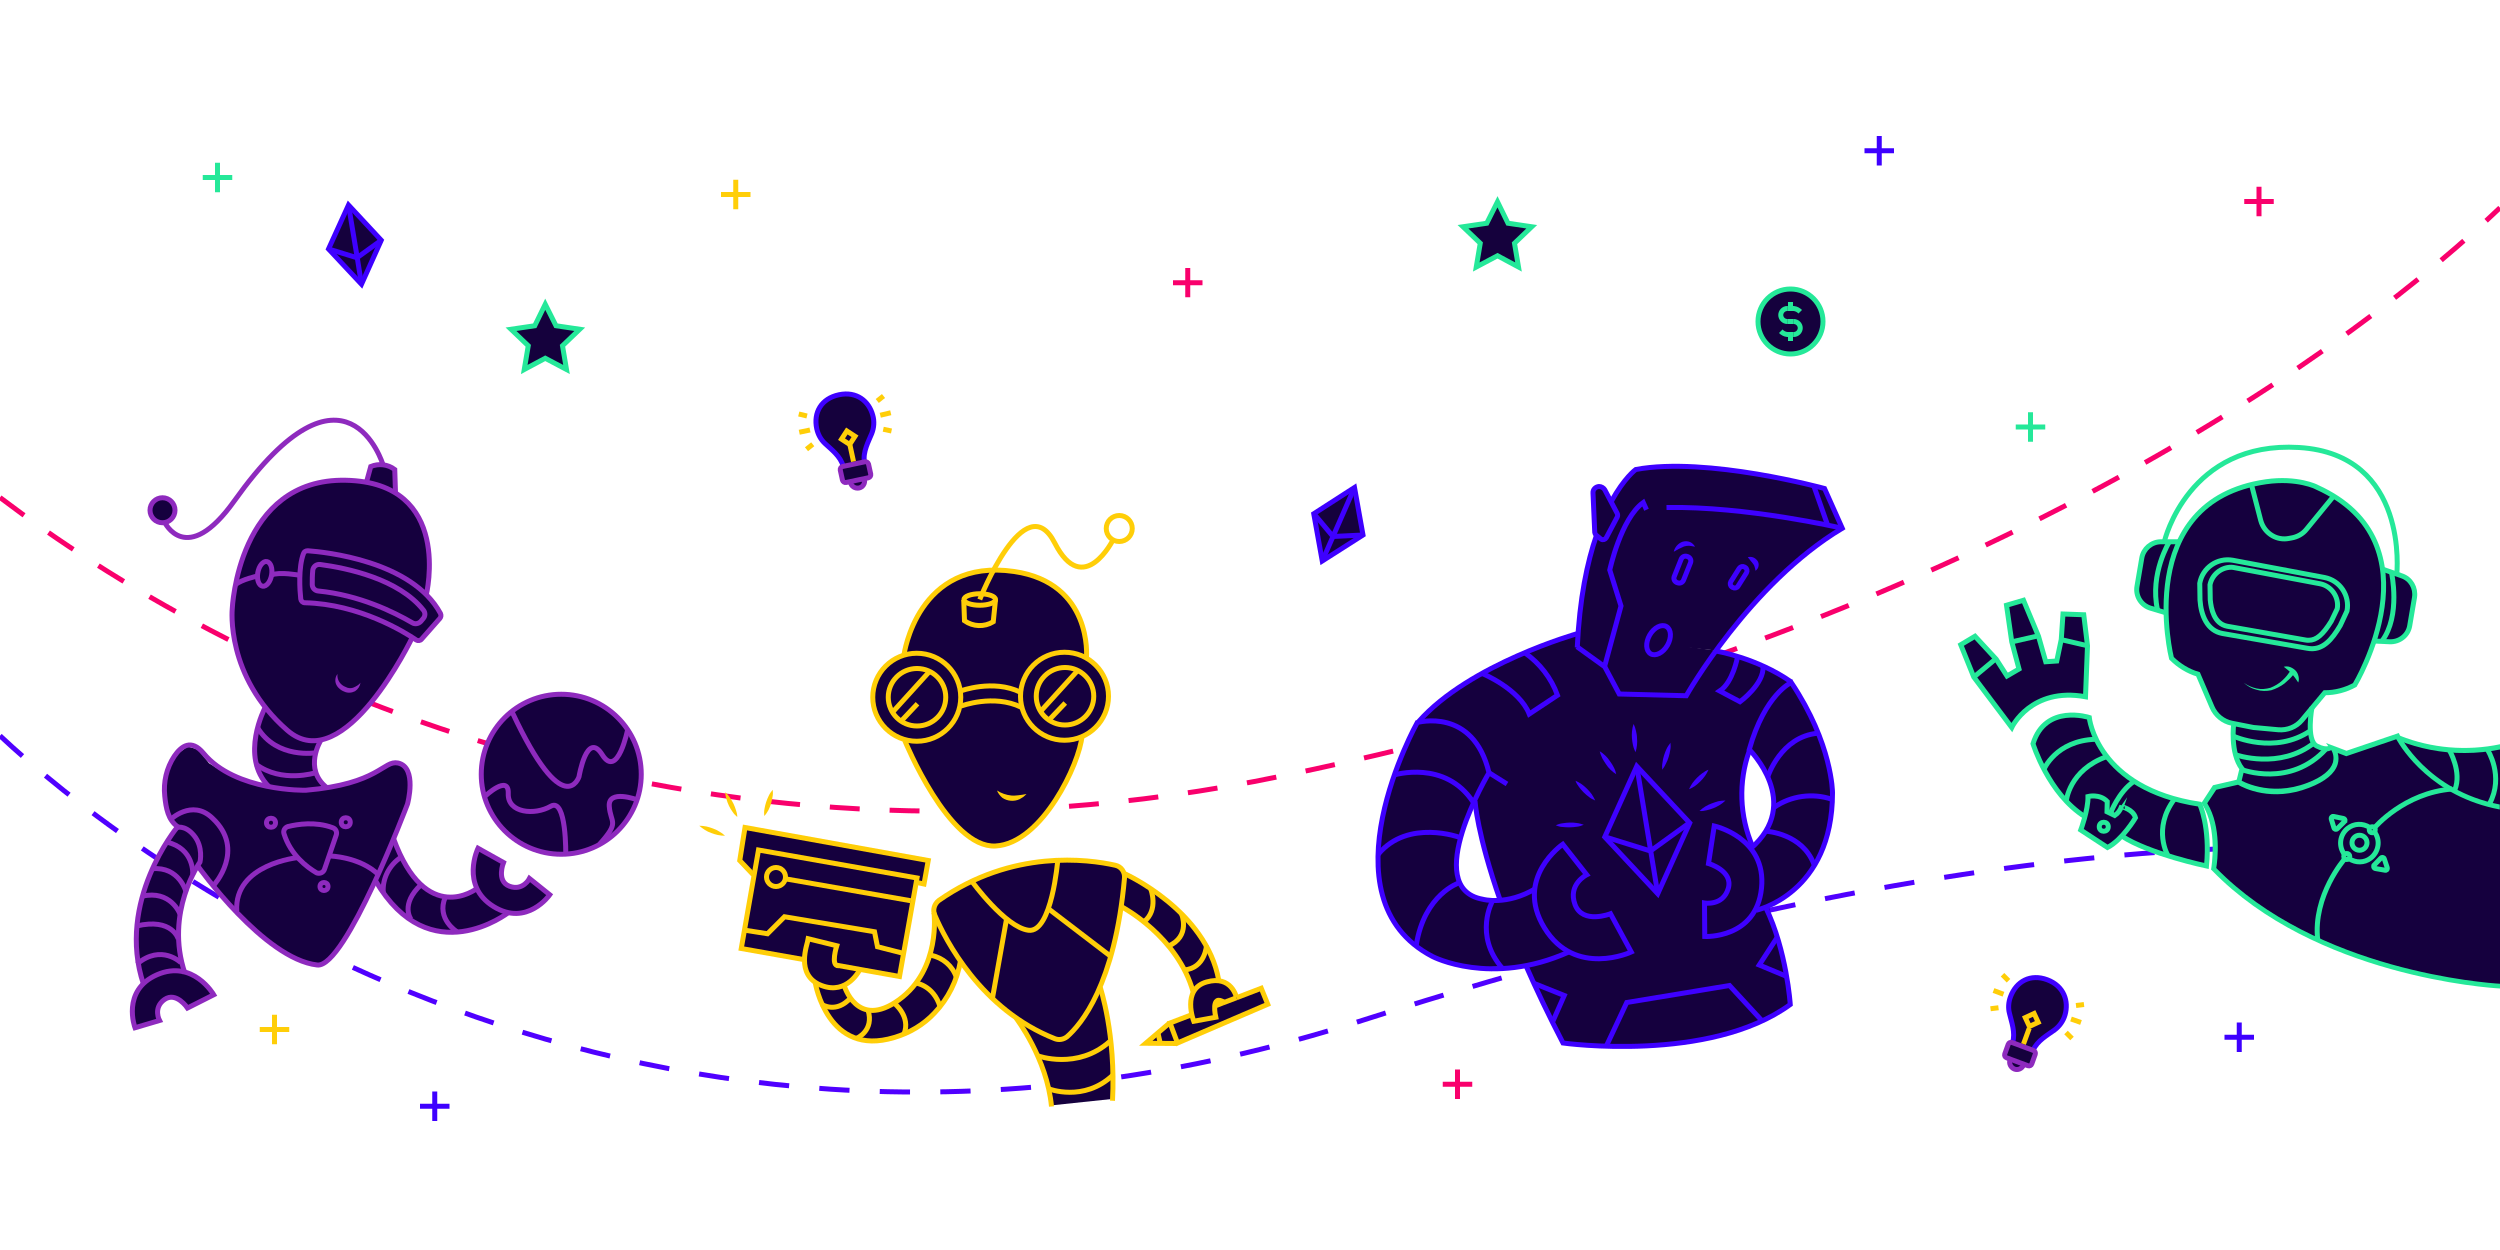 <?xml version="1.0" encoding="utf-8"?>
<!-- Generator: Adobe Illustrator 24.1.0, SVG Export Plug-In . SVG Version: 6.00 Build 0)  -->
<svg version="1.1" xmlns="http://www.w3.org/2000/svg" xmlns:xlink="http://www.w3.org/1999/xlink" x="0px" y="0px"
	 viewBox="0 0 1000 500" style="enable-background:new 0 0 1000 500;" xml:space="preserve">
<style type="text/css">
	.st0{fill:none;stroke:#F9006C;stroke-width:2;stroke-miterlimit:10;stroke-dasharray:11.97,11.97;}
	.st1{fill:none;stroke:#5000FF;stroke-width:2;stroke-miterlimit:10;stroke-dasharray:12.11,12.11;}
	.st2{fill:none;stroke:#5000FF;stroke-width:2;stroke-miterlimit:10;}
	.st3{fill:#15003E;}
	.st4{fill:#25E899;}
	.st5{fill:none;stroke:#25E899;stroke-width:2;stroke-miterlimit:10;}
	.st6{fill:none;stroke:#3E00FF;stroke-width:2;stroke-miterlimit:10;}
	.st7{fill:#3E00FF;}
	.st8{fill:none;stroke:#8E2ABE;stroke-width:2;stroke-miterlimit:10;}
	.st9{fill:#8E2ABE;}
	.st10{fill:none;stroke:#FFCE08;stroke-width:2;stroke-miterlimit:10;}
	.st11{fill:#FFCE08;}
	.st12{fill:#15013D;}
	.st13{fill:none;stroke:#F9006C;stroke-width:2;stroke-miterlimit:10;}
</style>
<g id="lines">
	<path id="line1" class="st0" d="M0,199c89.7,68,272.3,161.2,512.8,111.4c280.2-58,433.5-176,487.2-227.3"/>
	<path id="line2" class="st1" d="M0,294.3c49.3,46.2,253.1,207.4,545.1,113.8c278.5-89.3,419.6-69.1,454.9-62.5"/>
</g>
<g id="robots">
	<g>
		<path class="st2" d="M985.8,336.3c1.9,0.4,3.9,1,5.8,1.6"/>
		<polygon class="st3" points="835.8,287.2 838.9,296.9 846.1,306.5 853.2,312.2 862.3,317 873.7,320.4 879.8,321.6 881.9,327.7 
			883,339 882.7,346.1 870.8,343.5 856.9,339 848.7,334.1 845.4,337.6 842.7,338.9 832.3,332 833.9,326.1 829.8,323.5 823.5,317.5 
			818.2,308.4 813.2,297 815.5,292.5 818.6,289 824.2,286.3 832,286.1 		"/>
		<polyline class="st3" points="1000,394.4 1000,298.5 984.8,300.4 973.8,299.3 960.5,296 958.5,294.6 938.7,301.3 932.6,298.9 
			928.3,299.3 924.9,296.7 924.1,291.8 924.1,287.1 925.2,282.7 930,276.7 935,276.4 940.6,274.4 942.3,273.1 948.8,260.4 
			949.8,256 954,256.6 958.9,256 961.8,254.1 963.4,251.9 966,238.2 965.4,234.8 962.9,231.6 959.3,229.7 953.3,227.7 950.1,216.4 
			943.3,205.9 932,197.4 919.8,192.5 904.9,192.6 892.4,196.5 881.9,202.7 874.1,211.6 871.4,217.1 865.1,216.8 860.2,217.6 
			857.2,221.1 854.7,235.2 855.8,240 859,242 860.6,243.1 863.6,243.3 865.1,244.5 866.4,245.4 867.5,254.9 868.4,262.9 
			872.9,266.8 879.3,270.1 882.3,276.9 885.4,283.8 888.7,287.6 893.5,289.3 893.3,295.8 894.9,304.1 896.8,307.8 895.7,312.5 
			886.2,315 882.1,321.1 885.2,328.6 886.2,339.2 885.6,347.9 898.7,359.6 921.2,373.5 944.6,383.5 972.9,390.8 996.5,394.2 
			1000,394.4 		"/>
		<path class="st4" d="M1000,393.5c-5.2-0.3-73.3-5.1-113.5-46.3c0.5-2.9,2.2-16.5-3.6-25.9l3.6-5.4l8.7-2
			c2.2,1.3,13.5,7.1,28.5,1.2c6.5-2.5,10.3-5.7,11.4-9.5c0.4-1.4,0.4-2.9,0-4.4l3.4,1.3l20-6.8c2.3,4.1,14.4,23,41.4,28.1v-2
			c-28.9-5.6-39.9-27.5-40-27.8l-0.4-0.8l-20.9,7.1l-8.2-3.1l2,2.7c1,1.5,1.2,3.3,0.8,5c-0.9,3.1-4.4,6-10.2,8.2
			c-15.4,6-27-1.2-27.1-1.2l-0.4-0.2l-10.3,2.4l-4.7,7.2l0.4,0.5c6.3,9.7,3.6,25.4,3.6,25.5l-0.1,0.5l0.4,0.4
			c41,42.3,110.9,47,115.3,47.2V393.5z"/>
		<path class="st5" d="M866.3,245.1l-6-1.8c-3.8-1.1-6.2-4.9-5.5-8.8l1.9-11.2c0.6-3.8,3.9-6.6,7.7-6.6h7.2"/>
		<path class="st5" d="M906.4,192.7c-53.6,7.8-37.8,70.6-37.8,70.6c3,3,6.6,5.2,10.6,6.4l5.6,13.1c1.4,3.3,4.4,5.8,8,6.5l8.6,1.7
			l1.2,0.1l8.7,0.8c3.6,0.3,7.2-1.1,9.5-3.9l9.1-10.9c4.2,0,8.3-1.1,12-3.1c0,0,34.2-56.8-15.1-79.1
			C926.8,194.8,918.9,190.9,906.4,192.7z"/>
		<path class="st5" d="M949.5,256.4l6.3,0.3c4,0.2,7.5-2.6,8.1-6.5l1.9-11.2c0.6-3.8-1.5-7.5-5.2-8.7l-7.5-2.6"/>
		<path class="st5" d="M958.7,229.8c0,0,5.2-48.1-39.1-50.8s-53.8,37.4-53.8,37.4"/>
		<path class="st5" d="M922.9,259.3l-33.9-5.9c-6.1-1.1-8.6-7.2-9-13.4l-0.1-6.7c1.1-6.2,7-10.3,13.2-9.2l36.7,6.9
			c6.2,1.2,10.2,7.2,9,13.4l-2.7,5.8C932.8,255.8,929,260.5,922.9,259.3z"/>
		<path class="st5" d="M893.5,289.3c0,0-1.6,11.8,3.3,18.2l-1.3,5.3"/>
		<path class="st5" d="M924.8,282.9c0,0-2.5,13.2,1.9,15.5s5.8,0.4,5.8,0.4"/>
		<path class="st5" d="M848.7,334.4c10.7,7.1,33.9,12,33.9,12c1.5-15.7-2.7-24.7-2.7-24.7c-41.4-6.3-44.2-34.7-44.2-34.7
			s-17.5-5.7-22.5,10.5c0,0,6.1,20,20.8,29.2"/>
		<path class="st5" d="M854.2,327.1c0,0-5.2,8.8-11.2,11.9l-10.7-7c0,0,3-8,2.9-13.4c0,0,4.7-1.2,7.7,2l-0.1,4.1l3.1,1.5
			c1.3-0.9,2.2-2.1,2.7-3.6C848.5,322.7,853.2,323.6,854.2,327.1z"/>
		<path class="st4" d="M1000,297.7c-13.4,2.8-27.3,1.6-40-3.4l-0.8,1.8c8.5,3.4,17.6,5.2,26.8,5.1c4.7,0,9.4-0.5,14-1.4V297.7z"/>
		<path class="st5" d="M979.7,300c0,0,5.2,8.8,2.2,16"/>
		<path class="st5" d="M995,299.9c0,0,6.8,10.5,0.8,21.6"/>
		<path class="st5" d="M949.8,332.8c2.5,3.3,1.7,8-1.6,10.5c-2.5,1.9-5.9,1.9-8.5,0.2"/>
		<path class="st5" d="M937.9,341.9c-2.6-3.2-2.1-7.9,1.1-10.5c2.6-2.1,6.1-2.2,8.9-0.4"/>
		<circle class="st5" cx="943.8" cy="337.1" r="3"/>
		<path class="st5" d="M938,343.4c0,0-13,14.8-10.9,32.7"/>
		<path class="st5" d="M949.8,331.1c0,0,11.8-14,31.1-15.5"/>
		<path class="st5" d="M893.2,294.4c0,0,16.7,7.7,31.1-2.2"/>
		<path class="st5" d="M894.2,301.9c0,0,17.7,6.2,31.5-4.8"/>
		<path class="st5" d="M896.6,307.8c0,0,19.5,7.5,33.8-8.2"/>
		<path class="st4" d="M897.5,273.1c1.5,1.1,3.3,1.9,5.2,2.3c1.8,0.4,3.7,0.2,5.5-0.3c1.7-0.7,3.3-1.6,4.7-2.9
			c0.7-0.6,1.3-1.3,1.9-2l1.6-2.2l1.6,1.2l-2,2.2c-0.8,0.7-1.5,1.4-2.2,2c-1.6,1.2-3.4,2.1-5.3,2.7c-1.9,0.4-4,0.4-5.9-0.2
			C900.6,275.4,898.9,274.4,897.5,273.1z"/>
		<path class="st4" d="M913.5,266.7c0.8-0.2,1.7-0.2,2.5,0.1c0.8,0.3,1.6,0.8,2.2,1.4c0.6,0.6,1,1.4,1.2,2.3
			c0.2,0.8,0.2,1.7-0.1,2.5c-0.5-0.7-0.9-1.3-1.3-1.9c-0.4-0.5-0.8-1-1.2-1.5C915.8,268.5,914.7,267.6,913.5,266.7z"/>
		<path class="st5" d="M817.5,307.9c0,0,4.7-11.7,20.8-12.2"/>
		<path class="st5" d="M826.5,320.5c0,0,1-12.5,16.3-17.9"/>
		<path class="st5" d="M867.2,342.3c0,0-6.4-10.7,2.6-22.7"/>
		<path class="st5" d="M844.2,325.3c0,0,3.2-8.5,9.3-12.7"/>
		<path class="st5" d="M900.6,193.9l3.7,14.3c0.7,2.6,2.4,4.8,4.7,6.1l0,0c1.9,1.1,4.2,1.5,6.4,1.1l1.1-0.2c2.4-0.4,4.6-1.6,6.1-3.5
			l10.9-13.3"/>
		<path class="st5" d="M949.6,346.1l2.8-2.9c0.3-0.3,0.8-0.3,1.1,0c0.1,0.1,0.2,0.2,0.2,0.3l1.2,3.6c0.1,0.4-0.1,0.9-0.5,1
			c-0.1,0-0.2,0-0.3,0l-4-0.7c-0.4-0.1-0.7-0.5-0.6-0.9C949.4,346.3,949.5,346.2,949.6,346.1z"/>
		<path class="st5" d="M937.7,328.7l-2.8,2.8c-0.3,0.3-0.8,0.3-1.1,0c-0.1-0.1-0.2-0.2-0.2-0.3l-1.1-3.6c-0.1-0.4,0.1-0.8,0.5-1
			c0.1,0,0.3,0,0.4,0l4,0.8c0.4,0.1,0.7,0.5,0.6,1C937.8,328.5,937.8,328.6,937.7,328.7z"/>
		<circle class="st5" cx="841.5" cy="330.7" r="1.8"/>
		<circle class="st5" cx="938.7" cy="342.6" r="1.2"/>
		<circle class="st5" cx="948.9" cy="331.9" r="1.2"/>
		<path class="st5" d="M923.5,256.1c-0.4,0-0.9,0-1.3-0.1l-31.3-5.5c-5.3-1-6.5-7.1-6.8-10.6l-0.1-6c0.8-4,4.4-7,8.5-7
			c0.5,0,1,0.1,1.5,0.2l34,6.4c4.6,0.9,7.7,5.4,6.9,10l-2.4,5C929.2,253.8,926.6,256.1,923.5,256.1z"/>
		<path class="st5" d="M956.6,229c0,0,3.8,17.3-3.8,27.4"/>
		<path class="st5" d="M867.8,216.6c0,0-8,12.8-4.8,27.3"/>
		<g id="hand">
			<polygon class="st3" points="834.1,278.6 825.6,277.8 817.3,279.7 810.4,284.1 805.9,288.6 805.1,290.7 789.7,270.7 784.7,258 
				790,254.6 799,264.4 803.3,269.9 807.2,267.5 804.5,256 802.8,242 809.5,239.9 815.5,254.5 818.6,264.3 822.6,264.1 824.5,255.6 
				825.3,245.7 833,246 835.1,258.6 			"/>
			<path class="st5" d="M804.7,291c0,0,7.7-16.3,29.5-12.3l0.8-20.4l-1.5-12.4l-8.3-0.3l-0.7,10.2l-1.8,8.6l-4.4,0.3l-2.9-10.2
				l-6-14.4l-6.8,2l2.1,14.6l2.9,10.9l-4.8,2.8l-4.3-6.7l-8.5-9.2l-5.7,3.4l5.2,12.9L804.7,291z"/>
			<line class="st5" x1="804.9" y1="256.7" x2="815" y2="254.4"/>
			<line class="st5" x1="824.7" y1="255.9" x2="835" y2="258.3"/>
			<line class="st5" x1="798.2" y1="263.6" x2="789.8" y2="270.6"/>
		</g>
	</g>
	<g id="meet">
		<path class="st3" d="M699.6,300c0,0,21.6,19,0.8,39.7l-0.7,10.3l2.3,14.1c0,0,35.3-9.1,30.4-51.8c0,0-2.5-21.7-16.3-39.5l-15.6,8
			L699.6,300z"/>
		<path class="st3" d="M686.3,260.2c0,0,26.6-36.2,50.2-48.6l-4-11.1l-3.2-5.7c0,0-48.3-12.6-75.1-7.2c0,0-10.9,11.6-10,13.2
			l-2.8-5.8l-2.5-0.5l-1.7,1.6l0.4,16.5l1.1,2.1c0,0-7.5,20.4-7.3,39.7"/>
		<path class="st3" d="M696.6,322.6c-1.2-4.7,3.3-31.6,10-38.6c3.5-3.6,6.9-7.3,10-11.2l-10.9-6.7l-18.6-5.8l-54.9-7.2l-14.1,4.6
			l-21.5,9.3l-16.5,10l-10.6,9l-4.2,5l-6.4,16.1l-5.3,15.4l-2.2,16.8l0.4,13l2.8,10l4.9,9l8.1,8.3l10.5,5.3l14,2l18.8-0.5l4.7,11.1
			l9.5,19.5l14.7,1.3l19,0.1l17.3-1.6l13-2.5l14.1-4.9l13.6-7.5l-2.8-15.2C708.1,364.9,697.5,326,696.6,322.6z M599.4,359.9
			c-1.1,2.4-10.5-1.3-11.5-2c-3.2-2.1-4.8-5.7-5.2-9.4c-0.4-2.7-0.3-5.4,0.4-8c0.2-1.2,0.4-2.3,0.7-3.4c0.2-0.7,0.5-1.5,0.7-2.2
			c0.2-1.6,0.5-3.2,1-4.7c0.9-2.6,2.4-4.9,3.2-7.5c0.1-0.2,0.2-0.4,0.5-0.4l0.1-0.2c0.3-0.6,1.2-0.1,0.9,0.5v0c0,0.1,0,0.1,0,0.2
			c-0.2,3.4,1.1,6.3,1.9,9.6c0.7,2.9,1.1,5.9,2,8.8c1.7,6,3.7,12.1,6,17.9C600,359.6,599.8,359.8,599.4,359.9z"/>
		<path class="st6" d="M627.5,380.8c-31.2,14-54.5,1.8-54.5,1.8c-45.2-23.5-6.1-93.6-6.1-93.6s22.4-6.3,28.7,20.1
			c0,0-27.6,46.1-2.5,50.6c0,0,9.5,2.7,21.2-4.3"/>
		<path class="st6" d="M625.1,337.7c0,0-19.6,13.5-7.3,33.5s34.7,9.6,34.7,9.6l-8.3-15.3c0,0-11.2,4.4-14.2-3.7s4.7-11.9,4.7-11.9
			L625.1,337.7z"/>
		<path class="st6" d="M681.9,374.6c0,0,20.6,1,22.7-19.3s-18.9-24.9-18.9-24.9l-2.3,15c0,0,10,2.9,7.9,10s-9.5,5.8-9.5,5.8
			L681.9,374.6z"/>
		<path class="st6" d="M638.6,214.1c-3.7,10.7-6.8,25.3-7.7,44.9"/>
		<path class="st6" d="M630.8,258.7l11.1,8l5.8,10.9l26.8,0.7c0,0,25.3-44.8,62.4-67l-7.1-15.9c0,0-47-12.9-75.5-7.6
			c0,0-4.6,3.3-9.8,12.8"/>
		<path class="st6" d="M736.4,211.2c0,0-38.1-8.8-69.8-8.2"/>
		<path class="st6" d="M641.8,266.7l6.6-24.3l-4.5-14.4c0,0,4.4-20.5,13.4-27l1.3,2.9"/>
		<ellipse transform="matrix(0.5 -0.866 0.866 0.5 109.941 702.526)" class="st6" cx="663.4" cy="256.1" rx="6.3" ry="4.1"/>
		<path class="st6" d="M702.5,364.1c0,0,30.5-6.6,30.5-47c0,0,0-19.5-16.5-44.1c0,0-10.5,4.6-16.8,26.8c0,0,21.7,21.4,0.5,39.7"/>
		<path class="st6" d="M699.7,300.4c-4.4,12.4-3.9,26,1.3,38.1"/>
		<path class="st6" d="M686.3,260.4c0,0,16.5,2.7,30.2,12.4"/>
		<path class="st6" d="M610.3,386.1c4.1,9.4,9,19.7,14.9,31.1c0,0,58.6,8.2,90.9-15.4c0,0-1.4-21.5-9.8-38.8"/>
		<path class="st6" d="M590,320.4c0,0,0.8,13.2,10.1,39.8"/>
		<path class="st6" d="M557.6,310c0,0,20.5-6.3,31.7,10.9"/>
		<path class="st6" d="M584,335c0,0-20.7-7.7-32.7,6.7"/>
		<path class="st6" d="M583.7,353.1c0,0-14,4.5-17.2,25"/>
		<path class="st6" d="M597,360.4c0,0-7.7,13.6,4,27"/>
		<path class="st6" d="M707.1,310.7c0,0,5.2-16.1,20-17.4"/>
		<path class="st6" d="M709.7,322.9c6.7-4.6,15.3-5.8,23-3.2"/>
		<path class="st6" d="M706.6,332.5c0,0,14.5,0.9,19,13.3"/>
		<polyline class="st6" points="642.4,418.7 650.7,401 691.8,394.2 704.7,408.2 		"/>
		<path class="st6" d="M631.1,253.4c0,0-43.4,12.2-63.7,35.3"/>
		<line class="st6" x1="731.1" y1="210.2" x2="725.5" y2="194.3"/>
		<path class="st6" d="M592.9,269.4c0,0,14.8,6.1,18.8,16.2l11.3-7.5c-2.5-6.9-7.1-12.8-13.1-17"/>
		<path class="st6" d="M695,262.8c0,0-1.8,10.1-7.1,13.6l8.1,4.3c0,0,9.8-7.2,9.2-14.2"/>
		<path class="st7" d="M669.5,220.7c0.2-0.9,0.6-1.7,1.2-2.4c0.6-0.7,1.4-1.3,2.3-1.6c1-0.3,2-0.3,3,0.1c0.9,0.4,1.6,1.1,2,1.9
			c-0.8-0.2-1.6-0.3-2.4-0.4c-0.7,0-1.4,0.1-2,0.3C672.2,219.2,670.8,219.9,669.5,220.7z"/>
		<path class="st7" d="M699.1,222.9c0.6-0.2,1.4-0.2,2,0c0.7,0.2,1.3,0.7,1.8,1.3c0.5,0.6,0.7,1.5,0.5,2.3c-0.1,0.7-0.6,1.4-1.2,1.8
			c-0.1-0.6-0.2-1.2-0.4-1.7c-0.1-0.4-0.3-0.8-0.6-1.1c-0.3-0.4-0.6-0.8-0.9-1.1C700,223.9,699.6,223.5,699.1,222.9z"/>
		<line class="st6" x1="595.6" y1="309.1" x2="602.8" y2="313.6"/>
		<path class="st6" d="M674.9,222.6l0.3,0.1c0.9,0.4,1.4,1.4,1,2.4l-2.8,7c-0.4,0.9-1.4,1.4-2.4,1l-0.3-0.1c-0.9-0.4-1.4-1.4-1-2.4
			l2.8-7C672.9,222.7,673.9,222.2,674.9,222.6z"/>
		<path class="st6" d="M697.8,226.8l0.3,0.2c0.7,0.4,0.9,1.4,0.5,2.1l-3.4,5.4c-0.4,0.7-1.4,0.9-2.1,0.5l-0.3-0.2
			c-0.7-0.4-0.9-1.4-0.5-2.1l3.4-5.4C696.2,226.6,697.1,226.4,697.8,226.8z"/>
		<polyline class="st6" points="710.9,374.9 703.7,386 714.5,390.5 		"/>
		<polyline class="st6" points="613.7,393.4 625.7,398.2 621.2,408.4 		"/>
		<path class="st7" d="M675.6,315.7c0.4-0.9,0.9-1.8,1.4-2.5c0.6-0.8,1.2-1.5,1.8-2.1c0.7-0.7,1.4-1.3,2.1-1.8
			c0.8-0.6,1.6-1.1,2.5-1.4c-0.4,0.9-0.9,1.8-1.4,2.5c-1.1,1.5-2.5,2.9-4,4C677.3,314.9,676.5,315.3,675.6,315.7z"/>
		<path class="st7" d="M638.1,320.2c-0.9-0.4-1.8-0.8-2.5-1.4c-1.5-1.1-2.9-2.5-4-4c-0.6-0.8-1.1-1.6-1.4-2.5
			c0.9,0.4,1.8,0.9,2.5,1.4c1.5,1.1,2.9,2.5,4,4C637.2,318.5,637.7,319.3,638.1,320.2z"/>
		<path class="st7" d="M679.8,324.4c0.7-0.7,1.5-1.3,2.3-1.8c0.8-0.5,1.7-0.9,2.5-1.2c0.9-0.4,1.8-0.6,2.7-0.9
			c0.9-0.2,1.9-0.3,2.9-0.3c-0.7,0.7-1.5,1.3-2.3,1.8c-1.6,1-3.4,1.7-5.2,2.1C681.8,324.3,680.8,324.5,679.8,324.4z"/>
		<path class="st7" d="M622.3,330.1c0.9-0.4,1.8-0.7,2.8-0.8c1.9-0.3,3.8-0.4,5.6-0.1c1,0.1,1.9,0.4,2.8,0.7
			c-0.9,0.4-1.8,0.7-2.8,0.8c-1.9,0.3-3.8,0.3-5.6,0.1C624.2,330.8,623.2,330.5,622.3,330.1z"/>
		<path class="st7" d="M664.9,307.9c-0.1-1-0.1-1.9,0.1-2.9c0.1-0.9,0.3-1.9,0.6-2.8c0.3-0.9,0.6-1.8,1-2.6c0.4-0.9,1-1.7,1.6-2.5
			c0.1,1,0.1,2-0.1,2.9c-0.3,1.9-0.8,3.7-1.7,5.4C666,306.3,665.5,307.1,664.9,307.9z"/>
		<path class="st7" d="M654.2,300.9c-0.4-0.9-0.8-1.8-1-2.8c-0.4-1.8-0.6-3.7-0.4-5.6c0.1-1,0.3-1.9,0.6-2.9c0.5,0.9,0.8,1.8,1,2.8
			c0.2,0.9,0.4,1.9,0.4,2.8c0.1,0.9,0.1,1.9,0,2.8C654.7,299,654.5,300,654.2,300.9z"/>
		<path class="st7" d="M646.5,309.7c-0.8-0.5-1.6-1.1-2.3-1.8c-0.7-0.7-1.3-1.4-1.8-2.2c-0.6-0.8-1-1.6-1.5-2.4
			c-0.4-0.9-0.8-1.8-1-2.8c0.8,0.5,1.6,1.1,2.3,1.8c0.7,0.7,1.3,1.4,1.8,2.2c0.6,0.8,1.1,1.6,1.5,2.4
			C646,307.8,646.3,308.8,646.5,309.7z"/>
		<path class="st6" d="M637.9,213l-0.7-15.8c-0.1-1.4,1-2.5,2.4-2.6c0.9,0,1.8,0.5,2.3,1.3l5,9.5c0.2,0.4,0.2,0.9,0,1.4l-4.4,8.3
			c-0.4,0.7-1.3,1-2,0.6c-0.1-0.1-0.2-0.1-0.3-0.2l-1.8-1.5C638.1,213.7,638,213.4,637.9,213z"/>
		<g id="eth">
			<path class="st6" d="M663.1,357.5l-21.2-22.7l12.8-28.3l21.2,22.7L663.1,357.5z"/>
			<path class="st6" d="M641.8,334.7l18.4,5.7l15.6-11.3 M654.7,306.4l8.4,51.1"/>
		</g>
	</g>
	<g id="network">
		<path class="st3" d="M163.7,320.6c0,0-23.7,60.7-34.7,65s-38.2-24.7-38.2-24.7L79,346.1c0,0-12.6,20.4-5.2,42.5l7,3.5l4.8,6
			l-10.5,4.9l-5.6-4.1l-5,2l-1.5,4.2l0.2,3.5l-9.5,3.1l-1-7.7l1.3-5.9l3-4.3l-2.2-9.3l-0.7-10l1.2-10.8l3.9-13l5.9-11.5l5.7-7.9
			l-1.8-2l-2.8-6.1l-0.4-9.9l1.7-6.2l2.7-4.9l4.8-3.6l4.3,1.2l4.3,5.5L88,308l4.7,2.1l4.6,2.3l5.3,1.4l5.1,1l-3-3.9
			c0,0-2.9-7.8-2.9-9s0.2-12.6,4-19l-6-9.5l-4.4-11l-2.8-11.6l0.3-9.9l1.8-10.1l3.6-11.2l5-9.4l6.5-8.1L120,195l14.2-2.8l12.3,1
			l2-6.4l2.4-0.7l2.4,0.1l2.7,0.6l1.7,1.4l1,9.7l6.5,5l4.6,9.1l2.1,10.6l-1,16.2l4.5,5.8l0.8,2.2l-8.6,9.7l-2.9-1.1l-8.6,14.4
			l-8.3,11.9l-9.1,9.1l-8.6,4.7l-2.7,1.4l-1.9,9l1.7,4.6l1.8,3.9l3.4,0.7l13.6-3.6l8.8-4.8l3.4-1.5l3.7,1.9l1.7,5.2L163.7,320.6z"/>
		<path class="st8" d="M195.2,369.5c0,0-7.5-2-8.6-11.8"/>
		<path class="st3" d="M150,353c-0.2-0.1-0.4-0.1-0.5,0l-1.3-0.9l8.4-17.6l5.3,10.8l6.4,9.1l3.8,1.6c0.5,0.4,1.1,0.7,1.6,1.1
			c0.5,0.4,1.1,0.6,1.7,0.7c0.2,0,0.4-0.1,0.4-0.2l3.3,1.4l11.8-3l-1.6-8l1.6-8.1l9.6,4.3l0.7,2.8l-0.7,3.3l1.9,3.6l5,1.2l3.9-3.2
			l8.1,5.6l-1.3,2.7l-7.8,4.8l-7.6,0.1l-5.9,4l-10.9,3.3l-9.6,0.1l-11-3.5l-7.1-6l-6.5-8.5l-1.2-0.8
			C150.4,353.4,150.2,353.2,150,353z"/>
		<path class="st8" d="M146.6,192.8l1.7-6.2c3.2-1.3,6.8-0.9,9.6,1.2l0.3,9.4"/>
		<path class="st8" d="M219.9,357.9c0,0-9.1,13-22.5,4.7s-6.2-23.3-6.2-23.3l10.2,5.7c0,0-3,7.5,2.4,9.5s8-3.1,8-3.1L219.9,357.9z"
			/>
		<path class="st8" d="M54,411.1c0,0-5.6-14.9,8.8-21.2s22.7,8,22.7,8l-10.5,5.3c0,0-4.5-6.7-9.2-3.4s-2,8.4-2,8.4L54,411.1z"/>
		<path class="st8" d="M176,247.3l-7.4,8.4c-0.5,0.6-1.5,0.7-2.1,0.3c-4.7-3.2-22.8-14.4-44.6-14.9c-0.8,0-1.5-0.7-1.6-1.5
			c-0.4-3.5-1-12.6,1.1-18.2c0.2-0.7,0.9-1.1,1.7-1.1c6.8,0.5,41.7,4,53.1,25.1C176.5,246.1,176.4,246.8,176,247.3z"/>
		<path class="st8" d="M169.4,244.1c-9.9-12.6-30.8-16.9-41.3-18.3c-1.5-0.2-2.8,0.8-3,2.3c0,0,0,0.1,0,0.1
			c-0.2,1.9-0.2,3.8-0.2,5.6c0,1.4,1.1,2.5,2.4,2.6c16.4,1.6,30.2,8.4,37.6,12.7c1.1,0.7,2.5,0.4,3.4-0.5l1-1.2
			C170.1,246.5,170.2,245.1,169.4,244.1z"/>
		<path class="st8" d="M170.5,238c0,0,11-45-32.2-45.9s-45.4,51.4-45.4,51.4s-2.8,27,22,48.6c22.8,19.9,50.1-37.3,50.1-37.3"/>
		<path class="st9" d="M144.2,273.1c-0.2,1.4-1,2.6-2.2,3.4c-1.4,0.7-3,0.8-4.4,0.1c-0.3-0.1-0.7-0.3-1-0.5
			c-0.3-0.2-0.6-0.4-0.9-0.7c-0.6-0.5-1-1.1-1.3-1.8c-0.5-1.3-0.3-2.9,0.6-4c-0.3,2.3,1.1,4.4,3.3,5.2c0.9,0.5,1.9,0.6,2.9,0.3
			C142.4,274.6,143.5,274,144.2,273.1z"/>
		<path class="st8" d="M153.2,185.9c0,0-14.6-48.5-59.5,14.5c-19.2,26.9-27.9,8.4-27.9,8.4"/>
		<path class="st8" d="M70.4,331.1c0,0,3.4-1.5,7.2,3.1s2.4,10.6,2.4,10.6s-14.3,20.2-6,44.6"/>
		<path class="st8" d="M70.8,331c0,0-24.5,29.6-13.4,62.7"/>
		<path class="st8" d="M79.2,346.5c0,0,26.4,37.1,47.7,39.5c11.3,1.3,36.1-64.4,36.1-64.4s4-14.7-3.8-16.4
			c-5.9-1.2-7.5,8.4-36.9,10.9c0,0-28.2,0.6-40.9-14.8c-4.9-5.9-8.9-2.9-11.7,1.2c-3.1,4.7-4.4,10.3-3.8,15.9
			c0.5,4.9,1.3,9.6,5.3,12.4"/>
		<path class="st8" d="M85.4,354.2c0,0,13.2-14.3-0.5-27C76.7,319.4,68,328,68,328"/>
		<path class="st8" d="M134.5,334l-4.7,13.7c-0.4,1.2-1.7,1.9-3,1.5c-0.2-0.1-0.3-0.1-0.4-0.2c-3.7-2.2-10.2-7.1-12.8-15.5
			c-0.4-1.2,0.3-2.5,1.6-2.9c0,0,0.1,0,0.1,0c3.6-0.9,10.9-2.1,17.8,0.5C134.3,331.5,134.9,332.8,134.5,334z"/>
		<path class="st8" d="M190.6,355.5c0,0-20.2,15.5-33.2-20.1"/>
		<path class="st8" d="M203.4,365c0,0-31.4,24.5-53.2-12.7"/>
		<path class="st8" d="M128.4,296c0,0-7.3,11.6,2.4,19.1"/>
		<path class="st8" d="M106,283.1c0,0-10.3,19.5,1.5,31.5"/>
		
			<ellipse transform="matrix(0.172 -0.985 0.985 0.172 -138.494 294.37)" class="st8" cx="105.9" cy="229.6" rx="5" ry="2.8"/>
		<path class="st8" d="M77.1,349.8c0,0,0.8-10.5-10.6-13"/>
		<path class="st8" d="M74.4,356.7c0,0-2.7-10.2-13.5-9.2"/>
		<path class="st8" d="M72,365.6c0,0-3.7-9.8-15.2-7.1"/>
		<path class="st8" d="M71.3,375.6c0,0-2.3-8.6-16.7-5.2"/>
		<path class="st8" d="M72.4,385.1c0,0-7.8-7.7-17.6,0.5"/>
		<path class="st8" d="M182.8,372.7c0,0-8.4-5.1-4.7-13.8"/>
		<path class="st8" d="M164.4,367.7c0,0-4.5-5.9,4.1-13.9"/>
		<path class="st8" d="M160.4,342.9c-4.7,3.1-7.5,8.5-7.1,14.1"/>
		<ellipse class="st8" cx="129.6" cy="354.6" rx="1.6" ry="1.6"/>
		<circle class="st8" cx="108.4" cy="329.1" r="1.8"/>
		<circle class="st8" cx="138.3" cy="328.9" r="1.8"/>
		<path class="st8" d="M119.4,343c0,0-25.9,2.5-24.7,21.5"/>
		<path class="st8" d="M132.1,342.4c0,0,11.8,0.3,19.2,7.4"/>
		<path class="st8" d="M119.8,230.1c0,0-8.1-1.5-11.2-0.1"/>
		<path class="st8" d="M103,230.4c0,0-6.4,1.4-8.7,3.4"/>
		<path class="st8" d="M126.5,301.1c0,0-15.8,2.7-23.5-10.1"/>
		<path class="st8" d="M126.2,309.1c0,0-13.5,4.3-23.8-3.4"/>
		<path class="st3" d="M66.5,209.3c0-0.3-0.1-0.5-0.4-0.6c-1-0.2-2.1-0.4-3.1-0.4c-0.3-0.1-0.7-0.2-1.1-0.2
			c-0.4-0.3-0.8-0.5-1.2-0.7c-1-1.4-1.3-3.2-0.7-4.8c0.7-2,2.5-3.5,4.7-3.7c2.1-0.1,4,0.9,5.1,2.6c0.6,1.1,0.5,2.4-0.3,3.3
			c0,1.7-0.9,3.2-2.3,4.1C66.9,209.2,66.7,209.3,66.5,209.3z"/>
		<polygon class="st3" points="64.9,204.6 64.9,204.6 64.9,204.6 		"/>
		<circle class="st8" cx="65" cy="204.1" r="5"/>
		<g id="planet">
			<circle class="st3" cx="224.8" cy="309.6" r="31.7"/>
			<circle class="st8" cx="224.5" cy="309.7" r="32"/>
			<path class="st8" d="M251.1,291.7c0,0-4,20.1-10.2,10.2s-9.3,8.8-9.3,8.8s-6,18.5-26.7-25.8"/>
			<path class="st8" d="M226.3,342.1c0,0,0.4-23.3-6-19.6s-17.3,2.8-17-5.1s-9.3,1.1-9.3,1.1"/>
			<path class="st8" d="M254.8,319.9c0,0-11.6-4.3-11.1,2.6s4.4,6-3.9,15.2"/>
		</g>
	</g>
	<g id="learn">
		<path class="st3" d="M384.3,384.4c0,0-5,32.3-37.5,31.3L339,414l6.1-10.5l3.2,1l7.2-1.4l8.3-6.8l5.8-8.3l3.4-10.1l0.8-12"/>
		<polyline class="st3" points="346.2,404.4 339.2,398.2 337.6,394.2 343.9,388.1 359.7,390.5 366.6,352.7 369.4,353.4 371.1,344.1 
			298.6,331.2 296,344.4 302,350.5 296.5,379.2 321.6,384.1 322.2,387.9 325.1,392.6 326.6,394 327.6,398.4 329.3,402.8 
			331.4,406.6 334.7,410 337.4,412.5 341.9,415.1 		"/>
		<path class="st3" d="M477.2,396.4c0,0-4.6-19.6-28.2-33.8l1.4-13c0,0,29,14.6,35,34.7s-2,16.3-2,16.3L477.2,396.4z"/>
		<path class="st3" d="M478.7,395.4c0,0-4.3,3.9-1.8,10.5l-8.9,3.1l-9.7,8.4l12.2-0.3l36.7-15.3l-2.3-5.9l-9.9,2.4
			c0,0-2.7-6.1-8.5-6.3"/>
		<path class="st3" d="M444.7,439.6c0,0,2.4-22.7-4.7-44.2l5.1-15.1l4-21.2l0.7-8.9l-1.9-3.5l-11.9-2.3l-17.8-0.3l-15,3.2l-15.8,5.8
			l-13.1,8.1l-1.1,3.1l5.9,12.4l8.9,13.4l11.9,12l7.4,5.4l1.1,2.7l6.1,11.2l3.8,10l1.8,10.8"/>
		<path class="st10" d="M373.9,366c4.2,9.9,18.5,37.9,48.1,49.5c1.6,0.6,3.4,0.3,4.8-0.8c5.5-4.8,19.2-20.7,23-63.5
			c0.2-2.4-1.3-4.6-3.7-5.1c-10.7-2.4-41.1-6.6-70.6,14.1C373.7,361.6,373,364,373.9,366z"/>
		<path class="st10" d="M388.8,352.6c0,0,13.3,18.3,22.6,19.5s11.7-28,11.7-28"/>
		<path class="st10" d="M448.8,362.8c0,0,22.3,11.7,28.5,34.1"/>
		<path class="st10" d="M449.9,349.5c0,0,32.6,14.6,37.6,42.6"/>
		<path class="st10" d="M489.9,401.1c-5.9-4.1-3.6,5.8-3.6,5.8l-8.8,1.6c0,0-5-12.8,5.1-15.7s12,6.2,12,6.2"/>
		<path class="st10" d="M460.3,355.6c0,0,3.3,8.3-2.7,13.1"/>
		<path class="st10" d="M472.6,365.5c0,0,3.9,9.1-5.4,13"/>
		<path class="st10" d="M482.6,378.1c0,0-0.4,9.2-9,9.9"/>
		<polyline class="st10" points="321.9,383.9 296.5,379.4 303.4,340 366.8,351.2 359.8,390.6 334.7,386.1 		"/>
		<path class="st10" d="M344,387.7c0,0-5,10.5-15.4,6.5c-10.8-4.1-5.6-16.6-5.3-18.7l11.4,2.8c0,0-2.6,8.2,0.7,8"/>
		<path class="st10" d="M337.6,394c0,0,5.1,18.2,22,5.9s14-34.8,14-34.8"/>
		<path class="st10" d="M326.1,393.1c0,0,4.9,30,31.6,21.9c6.1-1.8,11.7-5.1,16.1-9.8c5.5-5.8,9.1-13,10.4-20.9"/>
		<path class="st10" d="M406.4,407.2c0,0,12.4,16.1,14.2,35.4"/>
		<path class="st10" d="M440.1,395c0,0,6.3,18.7,4.9,45.3"/>
		<path class="st10" d="M415,422.3c0,0,16,5.9,29-5.8"/>
		<path class="st10" d="M419.4,435.5c0,0,14.1,5.6,25.8-5.5"/>
		<path class="st10" d="M328.8,401.8c0,0,5.7,3.8,11.5-2.7"/>
		<path class="st10" d="M342.7,415.3c0,0,7.1-3,4.5-11.3"/>
		<path class="st10" d="M357.8,401.4c0,0,6.6,5.2,3.8,12.2"/>
		<path class="st10" d="M366.3,393.2c0,0,7.1,0.9,9.7,9.4"/>
		<path class="st10" d="M372.3,382.1c4.8,0.9,8.8,4.3,10.3,9"/>
		<polyline class="st10" points="476.9,405.8 468,409.2 471,417.2 507.1,401.7 504.5,395.3 494.6,399.1 		"/>
		<line class="st10" x1="489.3" y1="401.1" x2="486.2" y2="402.3"/>
		<line class="st10" x1="494.6" y1="399.1" x2="489.3" y2="401.1"/>
		<polyline class="st10" points="467.8,409.2 458.3,417.3 470.9,417.4 		"/>
		<line class="st10" x1="464.1" y1="417.3" x2="463.2" y2="413.3"/>
		<line class="st10" x1="444.1" y1="382.4" x2="419.1" y2="363.3"/>
		<line class="st10" x1="402.6" y1="367.7" x2="397" y2="399.2"/>
		<path class="st11" d="M294.9,326.8c-0.7-0.6-1.4-1.3-1.9-2.1c-1.1-1.5-1.9-3.2-2.4-5c-0.3-0.9-0.5-1.9-0.5-2.8
			c0.7,0.6,1.4,1.4,1.9,2.2c0.5,0.8,1,1.5,1.4,2.4c0.4,0.8,0.7,1.7,1,2.6C294.7,324.9,294.9,325.8,294.9,326.8z"/>
		<path class="st11" d="M305.7,326.4c-0.1-1-0.1-1.9,0.1-2.9c0.3-1.8,0.9-3.6,1.7-5.2c0.4-0.9,1-1.7,1.6-2.4c0.1,1,0.1,1.9-0.1,2.9
			c-0.1,0.9-0.4,1.8-0.6,2.7c-0.3,0.9-0.6,1.7-1,2.5C306.9,324.9,306.4,325.7,305.7,326.4z"/>
		<path class="st11" d="M290,334.3c-1,0-1.9-0.1-2.9-0.3c-0.9-0.2-1.8-0.5-2.6-0.8c-0.9-0.3-1.7-0.7-2.5-1.2
			c-0.8-0.5-1.6-1.1-2.3-1.7c1,0,1.9,0.1,2.9,0.3c0.9,0.2,1.8,0.5,2.6,0.8c0.9,0.3,1.7,0.7,2.5,1.2
			C288.6,333.1,289.3,333.6,290,334.3z"/>
		<polyline class="st10" points="301.3,349.9 295.9,344.2 298,331 371.3,344.2 369.6,353.6 366.3,352.9 		"/>
		<polyline class="st10" points="298.1,372.1 307,373.5 313.8,366.7 349.8,372.7 351,378.7 360.8,381.2 		"/>
		<line class="st10" x1="314" y1="351.5" x2="364.3" y2="360.3"/>
		<circle class="st10" cx="310.4" cy="350.8" r="3.8"/>
		<g id="head">
			<polygon class="st3" points="361.2,295.4 372,316.5 382.1,330.1 389.5,336.1 394.8,338.1 399.8,338.4 406.2,336.5 413.3,331.1 
				422.7,319.8 429.7,306.5 432.7,297.8 432.6,294.8 438,291.7 442.3,285.7 443.4,276.9 442.4,271.9 439.3,267.3 436.5,264.6 
				434.1,263.2 434.9,260 433,251.1 430.4,244.6 425.1,237.3 415.9,231.3 406,228.6 397.3,228.2 391.1,228.7 383.2,230.9 
				375.8,235.4 369.7,242.3 365.7,248.5 361.7,260.9 361.1,262.2 356.8,264.1 352.6,267.8 349.7,273.7 349,280 350.6,286.4 
				354,291.2 358.7,294.6 			"/>
			<circle class="st10" cx="366.7" cy="278.9" r="17.6"/>
			<circle class="st10" cx="366.8" cy="278.9" r="11.5"/>
			<line class="st10" x1="357" y1="284.9" x2="371.7" y2="268.7"/>
			<line class="st10" x1="360.5" y1="288.4" x2="367" y2="281.5"/>
			<circle class="st10" cx="425.8" cy="278.5" r="17.6"/>
			<circle class="st10" cx="426" cy="278.5" r="11.5"/>
			<line class="st10" x1="416.2" y1="284.6" x2="430.9" y2="268.4"/>
			<line class="st10" x1="419.6" y1="288" x2="426.1" y2="281.2"/>
			<path class="st10" d="M384.2,276.4c0,0,13-4.9,24,0.5"/>
			<path class="st10" d="M384.5,282.4c0,0,13-4.9,24,0.5"/>
			<path class="st10" d="M361.9,296.2c0,0,17.6,43.2,36.3,42.2s33.7-33.2,34.6-44"/>
			<path class="st10" d="M361.6,261.9c0,0,5.3-39,44.1-33.3c31.4,4.6,28.9,34.3,28.9,34.3"/>
			<ellipse class="st10" cx="391.9" cy="239.8" rx="6.3" ry="2.3"/>
			<path class="st10" d="M385.5,240l0.3,8.3c3.4,2.4,7.9,2.6,11.5,0.4l0.9-8.8"/>
			<path class="st10" d="M391.9,239.8c0,0,18.1-45.9,30-22.6c11.5,22.5,23.4-1.4,23.4-1.4"/>
			<circle class="st10" cx="447.7" cy="211.4" r="5.2"/>
			<path class="st11" d="M398.8,316.2c1.7,1.1,3.7,1.8,5.7,2c1,0.1,2,0,2.9-0.1c0.5,0,1-0.2,1.5-0.2c0.5-0.1,1.1-0.2,1.7-0.3
				c-0.4,0.4-0.8,0.8-1.3,1.2c-0.5,0.3-1,0.6-1.5,0.9c-1.1,0.5-2.3,0.7-3.5,0.6c-1.2-0.1-2.4-0.5-3.4-1.2
				C400,318.3,399.2,317.3,398.8,316.2z"/>
		</g>
	</g>
</g>
<g id="particles">
	<g>
		<line class="st5" x1="87" y1="65.1" x2="87" y2="76.9"/>
		<line class="st5" x1="92.9" y1="71" x2="81.1" y2="71"/>
	</g>
	<g>
		<polygon class="st12" points="139.4,82 152.5,96.1 144.6,113.7 131.4,99.6 		"/>
		<polygon class="st6" points="152.5,96.1 144.6,113.7 131.4,99.6 139.4,82 		"/>
		<path class="st6" d="M144.6,113.7l-1.7-10.6L139.4,82 M152.5,96.1l-9.7,7l-11.4-3.5"/>
	</g>
	<g>
		<polygon class="st12" points="231.9,131.7 225,138.3 226.6,147.8 218.1,143.3 209.7,147.8 211.3,138.3 204.4,131.7 213.9,130.3 
			218.1,121.7 222.4,130.3 		"/>
		<polygon class="st5" points="225,138.3 226.6,147.8 218.1,143.3 209.7,147.8 211.3,138.3 204.4,131.7 213.9,130.3 218.1,121.7 
			222.4,130.3 231.9,131.7 		"/>
	</g>
	<g>
		<line class="st10" x1="294.3" y1="71.9" x2="294.3" y2="83.7"/>
		<line class="st10" x1="300.2" y1="77.8" x2="288.4" y2="77.8"/>
	</g>
	<g>
		<path class="st12" d="M341.9,186.8c-5.1,1.1-3.4,9.1,1.7,7.9S347,185.7,341.9,186.8z"/>
		<path class="st12" d="M348.7,173.3c-1.2,3-3.7,7.4-2.9,11.5l0.3-0.1c0.6-0.1,1.2,0.2,1.3,0.9c0,0,0,0,0,0l0.9,4.1
			c0.1,0.6-0.2,1.2-0.9,1.3c0,0,0,0,0,0l-9,1.9c-0.6,0.1-1.2-0.3-1.4-0.9l-0.9-4.1c-0.1-0.6,0.3-1.2,0.9-1.4l0.3-0.1
			c-1-4.1-5-7-7.3-9.2c-1.7-1.6-2.8-3.6-3.3-5.9c-1.4-6.5,1.8-12.1,8.9-13.6s12,2.6,13.5,8.2C349.8,168.4,349.6,170.9,348.7,173.3z"
			/>
		<path class="st6" d="M337.4,186.8c0-0.1,0-0.2-0.1-0.2c-1-4.1-5-7-7.3-9.2c-1.7-1.6-2.8-3.6-3.3-5.9c-1.4-6.5,1.8-12.1,8.9-13.6
			s12,2.6,13.5,8.2c0.7,2.4,0.5,5-0.4,7.3c-1.2,3-3.7,7.4-2.9,11.5c0,0.1,0,0.2,0,0.2"/>
		<path class="st8" d="M345.8,191.8c0.3,1.6-0.7,3.1-2.2,3.4c-1.6,0.3-3.1-0.7-3.4-2.2l0,0"/>
		<path class="st8" d="M337,186.6l9-1.9c0.6-0.1,1.2,0.3,1.4,0.9l0.9,4.1c0.1,0.6-0.3,1.2-0.9,1.4l-9,1.9c-0.6,0.1-1.2-0.3-1.4-0.9
			l-0.9-4.1C336,187.4,336.4,186.8,337,186.6z"/>
		<line class="st10" x1="324" y1="172" x2="319.7" y2="172.9"/>
		<line class="st10" x1="356.3" y1="165.1" x2="352.1" y2="166.1"/>
		<line class="st10" x1="325.1" y1="177.7" x2="322.6" y2="179.7"/>
		<line class="st10" x1="353.4" y1="158.4" x2="350.9" y2="160.4"/>
		<line class="st10" x1="322.8" y1="166.4" x2="319.5" y2="165.6"/>
		<line class="st10" x1="356.6" y1="172.4" x2="353.3" y2="171.7"/>
		<line class="st10" x1="341.4" y1="184.6" x2="340" y2="178.1"/>
		
			<rect x="337.4" y="173.2" transform="matrix(0.544 -0.839 0.839 0.544 7.751 364.524)" class="st10" width="3.9" height="3.9"/>
	</g>
	<g>
		<line class="st13" x1="475.1" y1="107.2" x2="475.1" y2="118.9"/>
		<line class="st13" x1="481" y1="113.1" x2="469.2" y2="113.1"/>
	</g>
	<g>
		<polygon class="st12" points="541.8,195 545.2,214 528.9,224.4 525.5,205.5 		"/>
		<polygon class="st6" points="545.2,214 528.9,224.4 525.5,205.5 541.8,195 		"/>
		<path class="st6" d="M528.9,224.4l4.3-9.8l8.6-19.6 M545.2,214l-12,0.6l-7.7-9.2"/>
	</g>
	<g>
		<polygon class="st12" points="612.7,90.7 605.8,97.3 607.4,106.8 599,102.3 590.5,106.8 592.1,97.3 585.2,90.7 594.7,89.3 
			599,80.7 603.2,89.3 		"/>
		<polygon class="st5" points="605.8,97.3 607.4,106.8 599,102.3 590.5,106.8 592.1,97.3 585.2,90.7 594.7,89.3 599,80.7 
			603.2,89.3 612.7,90.7 		"/>
	</g>
	<g>
		<circle class="st12" cx="716.2" cy="128.6" r="13"/>
		<path class="st5" d="M714.9,128.6c-1.4,0-2.6-1.2-2.6-2.6s1.2-2.6,2.6-2.6l0,0"/>
		<path class="st5" d="M717.5,128.6c1.4,0,2.6,1.2,2.6,2.6s-1.2,2.6-2.6,2.6l0,0"/>
		<line class="st5" x1="716.2" y1="120.8" x2="716.2" y2="123.4"/>
		<line class="st5" x1="716.2" y1="133.8" x2="716.2" y2="136.4"/>
		<line class="st5" x1="714.9" y1="128.6" x2="717.5" y2="128.6"/>
		<path class="st5" d="M720.1,124.7c-0.7-0.7-1.6-1.2-2.6-1.3h-2.6"/>
		<path class="st5" d="M712.3,132.5c0.7,0.7,1.6,1.2,2.6,1.3h2.6"/>
		<circle class="st5" cx="716.2" cy="128.6" r="13"/>
	</g>
	<g>
		<line class="st6" x1="751.7" y1="54.4" x2="751.7" y2="66.2"/>
		<line class="st6" x1="757.6" y1="60.3" x2="745.8" y2="60.3"/>
	</g>
	<g>
		<line class="st5" x1="812.2" y1="164.9" x2="812.2" y2="176.7"/>
		<line class="st5" x1="818.1" y1="170.8" x2="806.3" y2="170.8"/>
	</g>
	<g>
		<line class="st13" x1="903.6" y1="74.7" x2="903.6" y2="86.5"/>
		<line class="st13" x1="909.5" y1="80.6" x2="897.7" y2="80.6"/>
	</g>
	<g>
		<line class="st6" x1="895.7" y1="409" x2="895.7" y2="420.8"/>
		<line class="st6" x1="901.6" y1="414.9" x2="889.8" y2="414.9"/>
	</g>
	<g>
		<path class="st12" d="M808.8,419.7c-4.9-1.8-7.7,5.8-2.8,7.6S813.7,421.5,808.8,419.7z"/>
		<path class="st12" d="M821.7,411.9c-2.6,1.9-7,4.3-8.6,8.2l0.3,0.1c0.6,0.2,0.9,0.9,0.7,1.5l-1.4,3.9c-0.2,0.6-0.9,0.9-1.5,0.7
			l-8.7-3.2c-0.6-0.2-0.9-0.9-0.7-1.5l1.4-3.9c0.2-0.6,0.9-0.9,1.5-0.7l0.3,0.1c1.3-4-0.5-8.6-1.2-11.7c-0.6-2.2-0.4-4.6,0.4-6.7
			c2.3-6.2,8-9.3,14.7-6.8s8.7,8.6,7.1,14.1C825.2,408.3,823.7,410.4,821.7,411.9z"/>
		<path class="st6" d="M804.9,417.3c0-0.1,0.1-0.2,0.1-0.2c1.3-4-0.5-8.6-1.2-11.7c-0.6-2.2-0.4-4.6,0.4-6.7c2.3-6.2,8-9.3,14.7-6.8
			s8.7,8.6,7.1,14.1c-0.7,2.4-2.2,4.5-4.2,6c-2.6,1.9-7,4.3-8.6,8.2l-0.1,0.2"/>
		<path class="st8" d="M809.4,426c-0.6,1.5-2.3,2.2-3.7,1.6c-1.4-0.6-2.2-2.2-1.7-3.6"/>
		<path class="st8" d="M801.9,421.6l1.4-3.9c0.2-0.6,0.9-0.9,1.5-0.7l8.6,3.2c0.6,0.2,0.9,0.9,0.7,1.5l-1.4,3.9
			c-0.2,0.6-0.9,0.9-1.5,0.7l-8.6-3.2C802,422.9,801.7,422.2,801.9,421.6z"/>
		<line class="st10" x1="801.4" y1="397.7" x2="797.4" y2="396.2"/>
		<line class="st10" x1="832.4" y1="409" x2="828.4" y2="407.6"/>
		<line class="st10" x1="799.4" y1="403.1" x2="796.2" y2="403.5"/>
		<line class="st10" x1="833.6" y1="401.8" x2="830.4" y2="402.2"/>
		<line class="st10" x1="803.4" y1="392.3" x2="801" y2="389.9"/>
		<line class="st10" x1="828.8" y1="415.4" x2="826.4" y2="413"/>
		<line class="st10" x1="809.4" y1="417.6" x2="811.7" y2="411.3"/>
		
			<rect x="810.8" y="406.5" transform="matrix(0.907 -0.421 0.421 0.907 -96.421 379.692)" class="st10" width="3.9" height="3.9"/>
	</g>
	<g>
		<line class="st13" x1="583" y1="427.8" x2="583" y2="439.6"/>
		<line class="st13" x1="588.9" y1="433.7" x2="577.1" y2="433.7"/>
	</g>
	<g>
		<line class="st6" x1="173.9" y1="436.6" x2="173.9" y2="448.4"/>
		<line class="st6" x1="179.8" y1="442.5" x2="168" y2="442.5"/>
	</g>
	<g>
		<line class="st10" x1="109.8" y1="405.9" x2="109.8" y2="417.7"/>
		<line class="st10" x1="115.7" y1="411.8" x2="103.9" y2="411.8"/>
	</g>
</g>
</svg>
